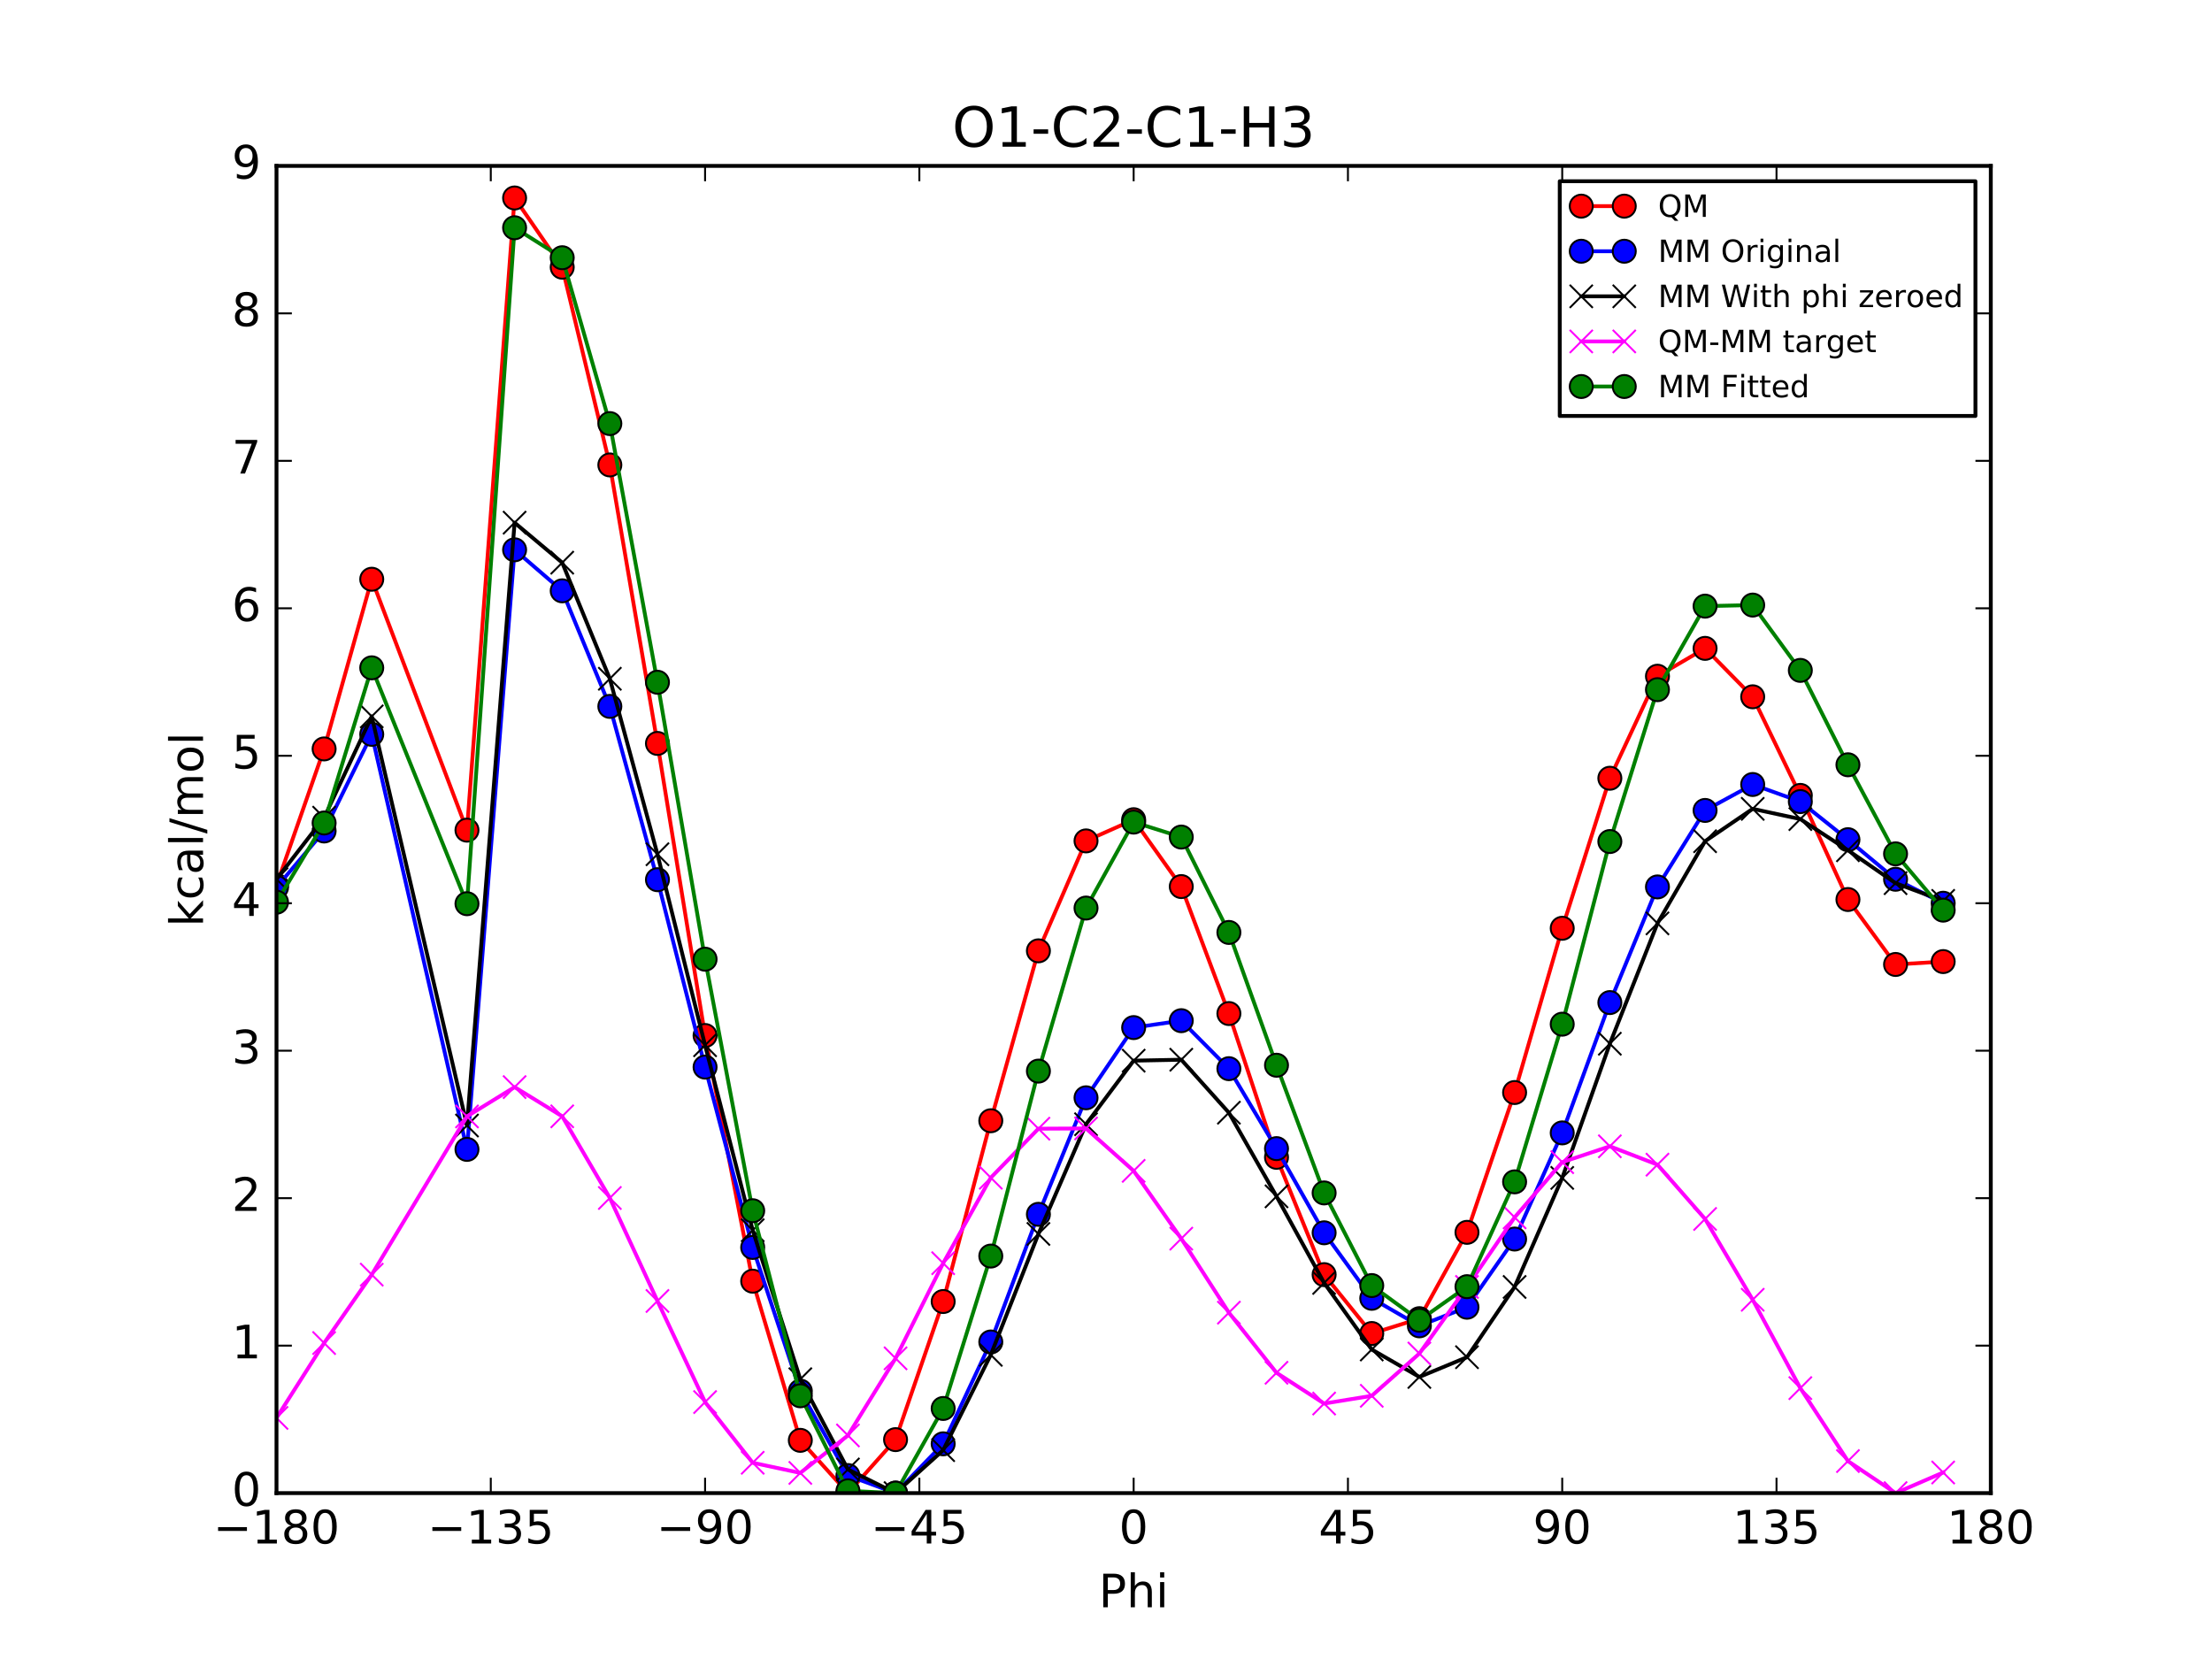 <?xml version="1.0" encoding="utf-8" standalone="no"?>
<!DOCTYPE svg PUBLIC "-//W3C//DTD SVG 1.1//EN"
  "http://www.w3.org/Graphics/SVG/1.1/DTD/svg11.dtd">
<!-- Created with matplotlib (http://matplotlib.org/) -->
<svg height="432pt" version="1.1" viewBox="0 0 576 432" width="576pt" xmlns="http://www.w3.org/2000/svg" xmlns:xlink="http://www.w3.org/1999/xlink">
 <defs>
  <style type="text/css">
*{stroke-linecap:butt;stroke-linejoin:round;stroke-miterlimit:100000;}
  </style>
 </defs>
 <g id="figure_1">
  <g id="patch_1">
   <path d="M 0 432 
L 576 432 
L 576 0 
L 0 0 
z
" style="fill:#ffffff;"/>
  </g>
  <g id="axes_1">
   <g id="patch_2">
    <path d="M 72 388.8 
L 518.4 388.8 
L 518.4 43.2 
L 72 43.2 
z
" style="fill:#ffffff;"/>
   </g>
   <g id="line2d_1">
    <path clip-path="url(#paf2b96ae97)" d="M 72.001 230.531 
L 84.4 195.015 
L 96.8 150.831 
L 121.6 216.171 
L 134 51.552 
L 146.4 69.579 
L 158.8 121.068 
L 171.2 193.587 
L 183.6 269.646 
L 196 333.617 
L 208.4 375.063 
L 220.8 388.8 
L 233.2 374.877 
L 245.6 338.916 
L 258 291.841 
L 270.4 247.596 
L 282.8 218.97 
L 295.2 213.449 
L 307.6 230.861 
L 320 263.924 
L 332.4 301.366 
L 344.8 331.911 
L 357.2 347.242 
L 369.6 343.378 
L 382 320.899 
L 394.4 284.492 
L 406.8 241.72 
L 419.2 202.652 
L 431.6 176.087 
L 444 168.835 
L 456.4 181.445 
L 468.8 207.121 
L 481.2 234.233 
L 493.6 251.143 
L 506 250.394 
" style="fill:none;stroke:#ff0000;stroke-linecap:square;"/>
    <defs>
     <path d="M 0 3 
C 0.796 3 1.559 2.684 2.121 2.121 
C 2.684 1.559 3 0.796 3 0 
C 3 -0.796 2.684 -1.559 2.121 -2.121 
C 1.559 -2.684 0.796 -3 0 -3 
C -0.796 -3 -1.559 -2.684 -2.121 -2.121 
C -2.684 -1.559 -3 -0.796 -3 0 
C -3 0.796 -2.684 1.559 -2.121 2.121 
C -1.559 2.684 -0.796 3 0 3 
z
" id="mae6cde6c52" style="stroke:#000000;stroke-width:0.5;"/>
    </defs>
    <g clip-path="url(#paf2b96ae97)">
     <use style="fill:#ff0000;stroke:#000000;stroke-width:0.5;" x="72.001" xlink:href="#mae6cde6c52" y="230.531"/>
     <use style="fill:#ff0000;stroke:#000000;stroke-width:0.5;" x="84.4" xlink:href="#mae6cde6c52" y="195.015"/>
     <use style="fill:#ff0000;stroke:#000000;stroke-width:0.5;" x="96.8" xlink:href="#mae6cde6c52" y="150.831"/>
     <use style="fill:#ff0000;stroke:#000000;stroke-width:0.5;" x="121.6" xlink:href="#mae6cde6c52" y="216.171"/>
     <use style="fill:#ff0000;stroke:#000000;stroke-width:0.5;" x="134" xlink:href="#mae6cde6c52" y="51.552"/>
     <use style="fill:#ff0000;stroke:#000000;stroke-width:0.5;" x="146.4" xlink:href="#mae6cde6c52" y="69.579"/>
     <use style="fill:#ff0000;stroke:#000000;stroke-width:0.5;" x="158.8" xlink:href="#mae6cde6c52" y="121.068"/>
     <use style="fill:#ff0000;stroke:#000000;stroke-width:0.5;" x="171.2" xlink:href="#mae6cde6c52" y="193.587"/>
     <use style="fill:#ff0000;stroke:#000000;stroke-width:0.5;" x="183.6" xlink:href="#mae6cde6c52" y="269.646"/>
     <use style="fill:#ff0000;stroke:#000000;stroke-width:0.5;" x="196" xlink:href="#mae6cde6c52" y="333.617"/>
     <use style="fill:#ff0000;stroke:#000000;stroke-width:0.5;" x="208.4" xlink:href="#mae6cde6c52" y="375.063"/>
     <use style="fill:#ff0000;stroke:#000000;stroke-width:0.5;" x="220.8" xlink:href="#mae6cde6c52" y="388.8"/>
     <use style="fill:#ff0000;stroke:#000000;stroke-width:0.5;" x="233.2" xlink:href="#mae6cde6c52" y="374.877"/>
     <use style="fill:#ff0000;stroke:#000000;stroke-width:0.5;" x="245.6" xlink:href="#mae6cde6c52" y="338.916"/>
     <use style="fill:#ff0000;stroke:#000000;stroke-width:0.5;" x="258" xlink:href="#mae6cde6c52" y="291.841"/>
     <use style="fill:#ff0000;stroke:#000000;stroke-width:0.5;" x="270.4" xlink:href="#mae6cde6c52" y="247.596"/>
     <use style="fill:#ff0000;stroke:#000000;stroke-width:0.5;" x="282.8" xlink:href="#mae6cde6c52" y="218.97"/>
     <use style="fill:#ff0000;stroke:#000000;stroke-width:0.5;" x="295.2" xlink:href="#mae6cde6c52" y="213.449"/>
     <use style="fill:#ff0000;stroke:#000000;stroke-width:0.5;" x="307.6" xlink:href="#mae6cde6c52" y="230.861"/>
     <use style="fill:#ff0000;stroke:#000000;stroke-width:0.5;" x="320" xlink:href="#mae6cde6c52" y="263.924"/>
     <use style="fill:#ff0000;stroke:#000000;stroke-width:0.5;" x="332.4" xlink:href="#mae6cde6c52" y="301.366"/>
     <use style="fill:#ff0000;stroke:#000000;stroke-width:0.5;" x="344.8" xlink:href="#mae6cde6c52" y="331.911"/>
     <use style="fill:#ff0000;stroke:#000000;stroke-width:0.5;" x="357.2" xlink:href="#mae6cde6c52" y="347.242"/>
     <use style="fill:#ff0000;stroke:#000000;stroke-width:0.5;" x="369.6" xlink:href="#mae6cde6c52" y="343.378"/>
     <use style="fill:#ff0000;stroke:#000000;stroke-width:0.5;" x="382" xlink:href="#mae6cde6c52" y="320.899"/>
     <use style="fill:#ff0000;stroke:#000000;stroke-width:0.5;" x="394.4" xlink:href="#mae6cde6c52" y="284.492"/>
     <use style="fill:#ff0000;stroke:#000000;stroke-width:0.5;" x="406.8" xlink:href="#mae6cde6c52" y="241.72"/>
     <use style="fill:#ff0000;stroke:#000000;stroke-width:0.5;" x="419.2" xlink:href="#mae6cde6c52" y="202.652"/>
     <use style="fill:#ff0000;stroke:#000000;stroke-width:0.5;" x="431.6" xlink:href="#mae6cde6c52" y="176.087"/>
     <use style="fill:#ff0000;stroke:#000000;stroke-width:0.5;" x="444" xlink:href="#mae6cde6c52" y="168.835"/>
     <use style="fill:#ff0000;stroke:#000000;stroke-width:0.5;" x="456.4" xlink:href="#mae6cde6c52" y="181.445"/>
     <use style="fill:#ff0000;stroke:#000000;stroke-width:0.5;" x="468.8" xlink:href="#mae6cde6c52" y="207.121"/>
     <use style="fill:#ff0000;stroke:#000000;stroke-width:0.5;" x="481.2" xlink:href="#mae6cde6c52" y="234.233"/>
     <use style="fill:#ff0000;stroke:#000000;stroke-width:0.5;" x="493.6" xlink:href="#mae6cde6c52" y="251.143"/>
     <use style="fill:#ff0000;stroke:#000000;stroke-width:0.5;" x="506" xlink:href="#mae6cde6c52" y="250.394"/>
    </g>
   </g>
   <g id="line2d_2">
    <path clip-path="url(#paf2b96ae97)" d="M 72.001 231.052 
L 84.4 216.391 
L 96.8 191.217 
L 121.6 299.301 
L 134 143.166 
L 146.4 153.852 
L 158.8 183.943 
L 171.2 229.071 
L 183.6 277.871 
L 196 324.832 
L 208.4 362.241 
L 220.8 384.228 
L 233.2 388.8 
L 245.6 375.968 
L 258 349.448 
L 270.4 316.205 
L 282.8 285.864 
L 295.2 267.583 
L 307.6 265.783 
L 320 278.28 
L 332.4 299.099 
L 344.8 321.017 
L 357.2 338.074 
L 369.6 345.244 
L 382 340.399 
L 394.4 322.644 
L 406.8 295.003 
L 419.2 261.067 
L 431.6 230.955 
L 444 211.035 
L 456.4 204.282 
L 468.8 208.734 
L 481.2 218.651 
L 493.6 228.954 
L 506 235.198 
" style="fill:none;stroke:#0000ff;stroke-linecap:square;"/>
    <defs>
     <path d="M 0 3 
C 0.796 3 1.559 2.684 2.121 2.121 
C 2.684 1.559 3 0.796 3 0 
C 3 -0.796 2.684 -1.559 2.121 -2.121 
C 1.559 -2.684 0.796 -3 0 -3 
C -0.796 -3 -1.559 -2.684 -2.121 -2.121 
C -2.684 -1.559 -3 -0.796 -3 0 
C -3 0.796 -2.684 1.559 -2.121 2.121 
C -1.559 2.684 -0.796 3 0 3 
z
" id="me7e46da836" style="stroke:#000000;stroke-width:0.5;"/>
    </defs>
    <g clip-path="url(#paf2b96ae97)">
     <use style="fill:#0000ff;stroke:#000000;stroke-width:0.5;" x="72.001" xlink:href="#me7e46da836" y="231.052"/>
     <use style="fill:#0000ff;stroke:#000000;stroke-width:0.5;" x="84.4" xlink:href="#me7e46da836" y="216.391"/>
     <use style="fill:#0000ff;stroke:#000000;stroke-width:0.5;" x="96.8" xlink:href="#me7e46da836" y="191.217"/>
     <use style="fill:#0000ff;stroke:#000000;stroke-width:0.5;" x="121.6" xlink:href="#me7e46da836" y="299.301"/>
     <use style="fill:#0000ff;stroke:#000000;stroke-width:0.5;" x="134" xlink:href="#me7e46da836" y="143.166"/>
     <use style="fill:#0000ff;stroke:#000000;stroke-width:0.5;" x="146.4" xlink:href="#me7e46da836" y="153.852"/>
     <use style="fill:#0000ff;stroke:#000000;stroke-width:0.5;" x="158.8" xlink:href="#me7e46da836" y="183.943"/>
     <use style="fill:#0000ff;stroke:#000000;stroke-width:0.5;" x="171.2" xlink:href="#me7e46da836" y="229.071"/>
     <use style="fill:#0000ff;stroke:#000000;stroke-width:0.5;" x="183.6" xlink:href="#me7e46da836" y="277.871"/>
     <use style="fill:#0000ff;stroke:#000000;stroke-width:0.5;" x="196" xlink:href="#me7e46da836" y="324.832"/>
     <use style="fill:#0000ff;stroke:#000000;stroke-width:0.5;" x="208.4" xlink:href="#me7e46da836" y="362.241"/>
     <use style="fill:#0000ff;stroke:#000000;stroke-width:0.5;" x="220.8" xlink:href="#me7e46da836" y="384.228"/>
     <use style="fill:#0000ff;stroke:#000000;stroke-width:0.5;" x="233.2" xlink:href="#me7e46da836" y="388.8"/>
     <use style="fill:#0000ff;stroke:#000000;stroke-width:0.5;" x="245.6" xlink:href="#me7e46da836" y="375.968"/>
     <use style="fill:#0000ff;stroke:#000000;stroke-width:0.5;" x="258" xlink:href="#me7e46da836" y="349.448"/>
     <use style="fill:#0000ff;stroke:#000000;stroke-width:0.5;" x="270.4" xlink:href="#me7e46da836" y="316.205"/>
     <use style="fill:#0000ff;stroke:#000000;stroke-width:0.5;" x="282.8" xlink:href="#me7e46da836" y="285.864"/>
     <use style="fill:#0000ff;stroke:#000000;stroke-width:0.5;" x="295.2" xlink:href="#me7e46da836" y="267.583"/>
     <use style="fill:#0000ff;stroke:#000000;stroke-width:0.5;" x="307.6" xlink:href="#me7e46da836" y="265.783"/>
     <use style="fill:#0000ff;stroke:#000000;stroke-width:0.5;" x="320" xlink:href="#me7e46da836" y="278.28"/>
     <use style="fill:#0000ff;stroke:#000000;stroke-width:0.5;" x="332.4" xlink:href="#me7e46da836" y="299.099"/>
     <use style="fill:#0000ff;stroke:#000000;stroke-width:0.5;" x="344.8" xlink:href="#me7e46da836" y="321.017"/>
     <use style="fill:#0000ff;stroke:#000000;stroke-width:0.5;" x="357.2" xlink:href="#me7e46da836" y="338.074"/>
     <use style="fill:#0000ff;stroke:#000000;stroke-width:0.5;" x="369.6" xlink:href="#me7e46da836" y="345.244"/>
     <use style="fill:#0000ff;stroke:#000000;stroke-width:0.5;" x="382" xlink:href="#me7e46da836" y="340.399"/>
     <use style="fill:#0000ff;stroke:#000000;stroke-width:0.5;" x="394.4" xlink:href="#me7e46da836" y="322.644"/>
     <use style="fill:#0000ff;stroke:#000000;stroke-width:0.5;" x="406.8" xlink:href="#me7e46da836" y="295.003"/>
     <use style="fill:#0000ff;stroke:#000000;stroke-width:0.5;" x="419.2" xlink:href="#me7e46da836" y="261.067"/>
     <use style="fill:#0000ff;stroke:#000000;stroke-width:0.5;" x="431.6" xlink:href="#me7e46da836" y="230.955"/>
     <use style="fill:#0000ff;stroke:#000000;stroke-width:0.5;" x="444" xlink:href="#me7e46da836" y="211.035"/>
     <use style="fill:#0000ff;stroke:#000000;stroke-width:0.5;" x="456.4" xlink:href="#me7e46da836" y="204.282"/>
     <use style="fill:#0000ff;stroke:#000000;stroke-width:0.5;" x="468.8" xlink:href="#me7e46da836" y="208.734"/>
     <use style="fill:#0000ff;stroke:#000000;stroke-width:0.5;" x="481.2" xlink:href="#me7e46da836" y="218.651"/>
     <use style="fill:#0000ff;stroke:#000000;stroke-width:0.5;" x="493.6" xlink:href="#me7e46da836" y="228.954"/>
     <use style="fill:#0000ff;stroke:#000000;stroke-width:0.5;" x="506" xlink:href="#me7e46da836" y="235.198"/>
    </g>
   </g>
   <g id="line2d_3">
    <path clip-path="url(#paf2b96ae97)" d="M 72.001 228.937 
L 84.4 212.921 
L 96.8 186.546 
L 121.6 293.084 
L 134 136.103 
L 146.4 146.517 
L 158.8 176.745 
L 171.2 222.445 
L 183.6 272.18 
L 196 320.349 
L 208.4 359.149 
L 220.8 382.644 
L 233.2 388.8 
L 245.6 377.612 
L 258 352.796 
L 270.4 321.315 
L 282.8 292.754 
L 295.2 276.192 
L 307.6 275.949 
L 320 289.742 
L 332.4 311.529 
L 344.8 334.064 
L 357.2 351.405 
L 369.6 358.554 
L 382 353.413 
L 394.4 335.122 
L 406.8 306.724 
L 419.2 271.785 
L 431.6 240.443 
L 444 219.05 
L 456.4 210.622 
L 468.8 213.286 
L 481.2 221.404 
L 493.6 229.974 
L 506 234.588 
" style="fill:none;stroke:#000000;stroke-linecap:square;"/>
    <defs>
     <path d="M -3 3 
L 3 -3 
M -3 -3 
L 3 3 
" id="mb38836c35b" style="stroke:#000000;stroke-width:0.5;"/>
    </defs>
    <g clip-path="url(#paf2b96ae97)">
     <use style="stroke:#000000;stroke-width:0.5;" x="72.001" xlink:href="#mb38836c35b" y="228.937"/>
     <use style="stroke:#000000;stroke-width:0.5;" x="84.4" xlink:href="#mb38836c35b" y="212.921"/>
     <use style="stroke:#000000;stroke-width:0.5;" x="96.8" xlink:href="#mb38836c35b" y="186.546"/>
     <use style="stroke:#000000;stroke-width:0.5;" x="121.6" xlink:href="#mb38836c35b" y="293.084"/>
     <use style="stroke:#000000;stroke-width:0.5;" x="134" xlink:href="#mb38836c35b" y="136.103"/>
     <use style="stroke:#000000;stroke-width:0.5;" x="146.4" xlink:href="#mb38836c35b" y="146.517"/>
     <use style="stroke:#000000;stroke-width:0.5;" x="158.8" xlink:href="#mb38836c35b" y="176.745"/>
     <use style="stroke:#000000;stroke-width:0.5;" x="171.2" xlink:href="#mb38836c35b" y="222.445"/>
     <use style="stroke:#000000;stroke-width:0.5;" x="183.6" xlink:href="#mb38836c35b" y="272.18"/>
     <use style="stroke:#000000;stroke-width:0.5;" x="196" xlink:href="#mb38836c35b" y="320.349"/>
     <use style="stroke:#000000;stroke-width:0.5;" x="208.4" xlink:href="#mb38836c35b" y="359.149"/>
     <use style="stroke:#000000;stroke-width:0.5;" x="220.8" xlink:href="#mb38836c35b" y="382.644"/>
     <use style="stroke:#000000;stroke-width:0.5;" x="233.2" xlink:href="#mb38836c35b" y="388.8"/>
     <use style="stroke:#000000;stroke-width:0.5;" x="245.6" xlink:href="#mb38836c35b" y="377.612"/>
     <use style="stroke:#000000;stroke-width:0.5;" x="258" xlink:href="#mb38836c35b" y="352.796"/>
     <use style="stroke:#000000;stroke-width:0.5;" x="270.4" xlink:href="#mb38836c35b" y="321.315"/>
     <use style="stroke:#000000;stroke-width:0.5;" x="282.8" xlink:href="#mb38836c35b" y="292.754"/>
     <use style="stroke:#000000;stroke-width:0.5;" x="295.2" xlink:href="#mb38836c35b" y="276.192"/>
     <use style="stroke:#000000;stroke-width:0.5;" x="307.6" xlink:href="#mb38836c35b" y="275.949"/>
     <use style="stroke:#000000;stroke-width:0.5;" x="320" xlink:href="#mb38836c35b" y="289.742"/>
     <use style="stroke:#000000;stroke-width:0.5;" x="332.4" xlink:href="#mb38836c35b" y="311.529"/>
     <use style="stroke:#000000;stroke-width:0.5;" x="344.8" xlink:href="#mb38836c35b" y="334.064"/>
     <use style="stroke:#000000;stroke-width:0.5;" x="357.2" xlink:href="#mb38836c35b" y="351.405"/>
     <use style="stroke:#000000;stroke-width:0.5;" x="369.6" xlink:href="#mb38836c35b" y="358.554"/>
     <use style="stroke:#000000;stroke-width:0.5;" x="382" xlink:href="#mb38836c35b" y="353.413"/>
     <use style="stroke:#000000;stroke-width:0.5;" x="394.4" xlink:href="#mb38836c35b" y="335.122"/>
     <use style="stroke:#000000;stroke-width:0.5;" x="406.8" xlink:href="#mb38836c35b" y="306.724"/>
     <use style="stroke:#000000;stroke-width:0.5;" x="419.2" xlink:href="#mb38836c35b" y="271.785"/>
     <use style="stroke:#000000;stroke-width:0.5;" x="431.6" xlink:href="#mb38836c35b" y="240.443"/>
     <use style="stroke:#000000;stroke-width:0.5;" x="444" xlink:href="#mb38836c35b" y="219.05"/>
     <use style="stroke:#000000;stroke-width:0.5;" x="456.4" xlink:href="#mb38836c35b" y="210.622"/>
     <use style="stroke:#000000;stroke-width:0.5;" x="468.8" xlink:href="#mb38836c35b" y="213.286"/>
     <use style="stroke:#000000;stroke-width:0.5;" x="481.2" xlink:href="#mb38836c35b" y="221.404"/>
     <use style="stroke:#000000;stroke-width:0.5;" x="493.6" xlink:href="#mb38836c35b" y="229.974"/>
     <use style="stroke:#000000;stroke-width:0.5;" x="506" xlink:href="#mb38836c35b" y="234.588"/>
    </g>
   </g>
   <g id="line2d_4">
    <path clip-path="url(#paf2b96ae97)" d="M 72.001 369.224 
L 84.4 349.724 
L 96.8 331.915 
L 121.6 290.716 
L 134 283.079 
L 146.4 290.692 
L 158.8 311.953 
L 171.2 338.772 
L 183.6 365.096 
L 196 380.899 
L 208.4 383.544 
L 220.8 373.786 
L 233.2 353.707 
L 245.6 328.934 
L 258 306.675 
L 270.4 293.911 
L 282.8 293.846 
L 295.2 304.887 
L 307.6 322.542 
L 320 341.812 
L 332.4 357.467 
L 344.8 365.477 
L 357.2 363.467 
L 369.6 352.454 
L 382 335.116 
L 394.4 317 
L 406.8 302.626 
L 419.2 298.497 
L 431.6 303.274 
L 444 317.416 
L 456.4 338.453 
L 468.8 361.465 
L 481.2 380.459 
L 493.6 388.8 
L 506 383.436 
" style="fill:none;stroke:#ff00ff;stroke-linecap:square;"/>
    <defs>
     <path d="M -3 3 
L 3 -3 
M -3 -3 
L 3 3 
" id="m50bcd96b8b" style="stroke:#ff00ff;stroke-width:0.5;"/>
    </defs>
    <g clip-path="url(#paf2b96ae97)">
     <use style="fill:#ff00ff;stroke:#ff00ff;stroke-width:0.5;" x="72.001" xlink:href="#m50bcd96b8b" y="369.224"/>
     <use style="fill:#ff00ff;stroke:#ff00ff;stroke-width:0.5;" x="84.4" xlink:href="#m50bcd96b8b" y="349.724"/>
     <use style="fill:#ff00ff;stroke:#ff00ff;stroke-width:0.5;" x="96.8" xlink:href="#m50bcd96b8b" y="331.915"/>
     <use style="fill:#ff00ff;stroke:#ff00ff;stroke-width:0.5;" x="121.6" xlink:href="#m50bcd96b8b" y="290.716"/>
     <use style="fill:#ff00ff;stroke:#ff00ff;stroke-width:0.5;" x="134" xlink:href="#m50bcd96b8b" y="283.079"/>
     <use style="fill:#ff00ff;stroke:#ff00ff;stroke-width:0.5;" x="146.4" xlink:href="#m50bcd96b8b" y="290.692"/>
     <use style="fill:#ff00ff;stroke:#ff00ff;stroke-width:0.5;" x="158.8" xlink:href="#m50bcd96b8b" y="311.953"/>
     <use style="fill:#ff00ff;stroke:#ff00ff;stroke-width:0.5;" x="171.2" xlink:href="#m50bcd96b8b" y="338.772"/>
     <use style="fill:#ff00ff;stroke:#ff00ff;stroke-width:0.5;" x="183.6" xlink:href="#m50bcd96b8b" y="365.096"/>
     <use style="fill:#ff00ff;stroke:#ff00ff;stroke-width:0.5;" x="196" xlink:href="#m50bcd96b8b" y="380.899"/>
     <use style="fill:#ff00ff;stroke:#ff00ff;stroke-width:0.5;" x="208.4" xlink:href="#m50bcd96b8b" y="383.544"/>
     <use style="fill:#ff00ff;stroke:#ff00ff;stroke-width:0.5;" x="220.8" xlink:href="#m50bcd96b8b" y="373.786"/>
     <use style="fill:#ff00ff;stroke:#ff00ff;stroke-width:0.5;" x="233.2" xlink:href="#m50bcd96b8b" y="353.707"/>
     <use style="fill:#ff00ff;stroke:#ff00ff;stroke-width:0.5;" x="245.6" xlink:href="#m50bcd96b8b" y="328.934"/>
     <use style="fill:#ff00ff;stroke:#ff00ff;stroke-width:0.5;" x="258" xlink:href="#m50bcd96b8b" y="306.675"/>
     <use style="fill:#ff00ff;stroke:#ff00ff;stroke-width:0.5;" x="270.4" xlink:href="#m50bcd96b8b" y="293.911"/>
     <use style="fill:#ff00ff;stroke:#ff00ff;stroke-width:0.5;" x="282.8" xlink:href="#m50bcd96b8b" y="293.846"/>
     <use style="fill:#ff00ff;stroke:#ff00ff;stroke-width:0.5;" x="295.2" xlink:href="#m50bcd96b8b" y="304.887"/>
     <use style="fill:#ff00ff;stroke:#ff00ff;stroke-width:0.5;" x="307.6" xlink:href="#m50bcd96b8b" y="322.542"/>
     <use style="fill:#ff00ff;stroke:#ff00ff;stroke-width:0.5;" x="320" xlink:href="#m50bcd96b8b" y="341.812"/>
     <use style="fill:#ff00ff;stroke:#ff00ff;stroke-width:0.5;" x="332.4" xlink:href="#m50bcd96b8b" y="357.467"/>
     <use style="fill:#ff00ff;stroke:#ff00ff;stroke-width:0.5;" x="344.8" xlink:href="#m50bcd96b8b" y="365.477"/>
     <use style="fill:#ff00ff;stroke:#ff00ff;stroke-width:0.5;" x="357.2" xlink:href="#m50bcd96b8b" y="363.467"/>
     <use style="fill:#ff00ff;stroke:#ff00ff;stroke-width:0.5;" x="369.6" xlink:href="#m50bcd96b8b" y="352.454"/>
     <use style="fill:#ff00ff;stroke:#ff00ff;stroke-width:0.5;" x="382" xlink:href="#m50bcd96b8b" y="335.116"/>
     <use style="fill:#ff00ff;stroke:#ff00ff;stroke-width:0.5;" x="394.4" xlink:href="#m50bcd96b8b" y="317"/>
     <use style="fill:#ff00ff;stroke:#ff00ff;stroke-width:0.5;" x="406.8" xlink:href="#m50bcd96b8b" y="302.626"/>
     <use style="fill:#ff00ff;stroke:#ff00ff;stroke-width:0.5;" x="419.2" xlink:href="#m50bcd96b8b" y="298.497"/>
     <use style="fill:#ff00ff;stroke:#ff00ff;stroke-width:0.5;" x="431.6" xlink:href="#m50bcd96b8b" y="303.274"/>
     <use style="fill:#ff00ff;stroke:#ff00ff;stroke-width:0.5;" x="444" xlink:href="#m50bcd96b8b" y="317.416"/>
     <use style="fill:#ff00ff;stroke:#ff00ff;stroke-width:0.5;" x="456.4" xlink:href="#m50bcd96b8b" y="338.453"/>
     <use style="fill:#ff00ff;stroke:#ff00ff;stroke-width:0.5;" x="468.8" xlink:href="#m50bcd96b8b" y="361.465"/>
     <use style="fill:#ff00ff;stroke:#ff00ff;stroke-width:0.5;" x="481.2" xlink:href="#m50bcd96b8b" y="380.459"/>
     <use style="fill:#ff00ff;stroke:#ff00ff;stroke-width:0.5;" x="493.6" xlink:href="#m50bcd96b8b" y="388.8"/>
     <use style="fill:#ff00ff;stroke:#ff00ff;stroke-width:0.5;" x="506" xlink:href="#m50bcd96b8b" y="383.436"/>
    </g>
   </g>
   <g id="line2d_5">
    <path clip-path="url(#paf2b96ae97)" d="M 72.001 234.934 
L 84.4 214.305 
L 96.8 173.901 
L 121.6 235.325 
L 134 59.307 
L 146.4 67.111 
L 158.8 110.302 
L 171.2 177.657 
L 183.6 249.774 
L 196 315.27 
L 208.4 363.462 
L 220.8 388.206 
L 233.2 388.8 
L 245.6 366.762 
L 258 327.079 
L 270.4 278.913 
L 282.8 236.457 
L 295.2 214.074 
L 307.6 217.97 
L 320 242.805 
L 332.4 277.383 
L 344.8 310.637 
L 357.2 334.759 
L 369.6 343.798 
L 382 335.045 
L 394.4 307.753 
L 406.8 266.694 
L 419.2 219.134 
L 431.6 179.59 
L 444 157.835 
L 456.4 157.559 
L 468.8 174.566 
L 481.2 199.147 
L 493.6 222.339 
L 506 237 
" style="fill:none;stroke:#008000;stroke-linecap:square;"/>
    <defs>
     <path d="M 0 3 
C 0.796 3 1.559 2.684 2.121 2.121 
C 2.684 1.559 3 0.796 3 0 
C 3 -0.796 2.684 -1.559 2.121 -2.121 
C 1.559 -2.684 0.796 -3 0 -3 
C -0.796 -3 -1.559 -2.684 -2.121 -2.121 
C -2.684 -1.559 -3 -0.796 -3 0 
C -3 0.796 -2.684 1.559 -2.121 2.121 
C -1.559 2.684 -0.796 3 0 3 
z
" id="m3d8e0e946a" style="stroke:#000000;stroke-width:0.5;"/>
    </defs>
    <g clip-path="url(#paf2b96ae97)">
     <use style="fill:#008000;stroke:#000000;stroke-width:0.5;" x="72.001" xlink:href="#m3d8e0e946a" y="234.934"/>
     <use style="fill:#008000;stroke:#000000;stroke-width:0.5;" x="84.4" xlink:href="#m3d8e0e946a" y="214.305"/>
     <use style="fill:#008000;stroke:#000000;stroke-width:0.5;" x="96.8" xlink:href="#m3d8e0e946a" y="173.901"/>
     <use style="fill:#008000;stroke:#000000;stroke-width:0.5;" x="121.6" xlink:href="#m3d8e0e946a" y="235.325"/>
     <use style="fill:#008000;stroke:#000000;stroke-width:0.5;" x="134" xlink:href="#m3d8e0e946a" y="59.307"/>
     <use style="fill:#008000;stroke:#000000;stroke-width:0.5;" x="146.4" xlink:href="#m3d8e0e946a" y="67.111"/>
     <use style="fill:#008000;stroke:#000000;stroke-width:0.5;" x="158.8" xlink:href="#m3d8e0e946a" y="110.302"/>
     <use style="fill:#008000;stroke:#000000;stroke-width:0.5;" x="171.2" xlink:href="#m3d8e0e946a" y="177.657"/>
     <use style="fill:#008000;stroke:#000000;stroke-width:0.5;" x="183.6" xlink:href="#m3d8e0e946a" y="249.774"/>
     <use style="fill:#008000;stroke:#000000;stroke-width:0.5;" x="196" xlink:href="#m3d8e0e946a" y="315.27"/>
     <use style="fill:#008000;stroke:#000000;stroke-width:0.5;" x="208.4" xlink:href="#m3d8e0e946a" y="363.462"/>
     <use style="fill:#008000;stroke:#000000;stroke-width:0.5;" x="220.8" xlink:href="#m3d8e0e946a" y="388.206"/>
     <use style="fill:#008000;stroke:#000000;stroke-width:0.5;" x="233.2" xlink:href="#m3d8e0e946a" y="388.8"/>
     <use style="fill:#008000;stroke:#000000;stroke-width:0.5;" x="245.6" xlink:href="#m3d8e0e946a" y="366.762"/>
     <use style="fill:#008000;stroke:#000000;stroke-width:0.5;" x="258" xlink:href="#m3d8e0e946a" y="327.079"/>
     <use style="fill:#008000;stroke:#000000;stroke-width:0.5;" x="270.4" xlink:href="#m3d8e0e946a" y="278.913"/>
     <use style="fill:#008000;stroke:#000000;stroke-width:0.5;" x="282.8" xlink:href="#m3d8e0e946a" y="236.457"/>
     <use style="fill:#008000;stroke:#000000;stroke-width:0.5;" x="295.2" xlink:href="#m3d8e0e946a" y="214.074"/>
     <use style="fill:#008000;stroke:#000000;stroke-width:0.5;" x="307.6" xlink:href="#m3d8e0e946a" y="217.97"/>
     <use style="fill:#008000;stroke:#000000;stroke-width:0.5;" x="320" xlink:href="#m3d8e0e946a" y="242.805"/>
     <use style="fill:#008000;stroke:#000000;stroke-width:0.5;" x="332.4" xlink:href="#m3d8e0e946a" y="277.383"/>
     <use style="fill:#008000;stroke:#000000;stroke-width:0.5;" x="344.8" xlink:href="#m3d8e0e946a" y="310.637"/>
     <use style="fill:#008000;stroke:#000000;stroke-width:0.5;" x="357.2" xlink:href="#m3d8e0e946a" y="334.759"/>
     <use style="fill:#008000;stroke:#000000;stroke-width:0.5;" x="369.6" xlink:href="#m3d8e0e946a" y="343.798"/>
     <use style="fill:#008000;stroke:#000000;stroke-width:0.5;" x="382" xlink:href="#m3d8e0e946a" y="335.045"/>
     <use style="fill:#008000;stroke:#000000;stroke-width:0.5;" x="394.4" xlink:href="#m3d8e0e946a" y="307.753"/>
     <use style="fill:#008000;stroke:#000000;stroke-width:0.5;" x="406.8" xlink:href="#m3d8e0e946a" y="266.694"/>
     <use style="fill:#008000;stroke:#000000;stroke-width:0.5;" x="419.2" xlink:href="#m3d8e0e946a" y="219.134"/>
     <use style="fill:#008000;stroke:#000000;stroke-width:0.5;" x="431.6" xlink:href="#m3d8e0e946a" y="179.59"/>
     <use style="fill:#008000;stroke:#000000;stroke-width:0.5;" x="444" xlink:href="#m3d8e0e946a" y="157.835"/>
     <use style="fill:#008000;stroke:#000000;stroke-width:0.5;" x="456.4" xlink:href="#m3d8e0e946a" y="157.559"/>
     <use style="fill:#008000;stroke:#000000;stroke-width:0.5;" x="468.8" xlink:href="#m3d8e0e946a" y="174.566"/>
     <use style="fill:#008000;stroke:#000000;stroke-width:0.5;" x="481.2" xlink:href="#m3d8e0e946a" y="199.147"/>
     <use style="fill:#008000;stroke:#000000;stroke-width:0.5;" x="493.6" xlink:href="#m3d8e0e946a" y="222.339"/>
     <use style="fill:#008000;stroke:#000000;stroke-width:0.5;" x="506" xlink:href="#m3d8e0e946a" y="237"/>
    </g>
   </g>
   <g id="patch_3">
    <path d="M 72 388.8 
L 518.4 388.8 
" style="fill:none;stroke:#000000;stroke-linecap:square;stroke-linejoin:miter;"/>
   </g>
   <g id="patch_4">
    <path d="M 72 388.8 
L 72 43.2 
" style="fill:none;stroke:#000000;stroke-linecap:square;stroke-linejoin:miter;"/>
   </g>
   <g id="patch_5">
    <path d="M 518.4 388.8 
L 518.4 43.2 
" style="fill:none;stroke:#000000;stroke-linecap:square;stroke-linejoin:miter;"/>
   </g>
   <g id="patch_6">
    <path d="M 72 43.2 
L 518.4 43.2 
" style="fill:none;stroke:#000000;stroke-linecap:square;stroke-linejoin:miter;"/>
   </g>
   <g id="matplotlib.axis_1">
    <g id="xtick_1">
     <g id="line2d_6">
      <defs>
       <path d="M 0 0 
L 0 -4 
" id="m422bc9f291" style="stroke:#000000;stroke-width:0.5;"/>
      </defs>
      <g>
       <use style="stroke:#000000;stroke-width:0.5;" x="72.0" xlink:href="#m422bc9f291" y="388.8"/>
      </g>
     </g>
     <g id="line2d_7">
      <defs>
       <path d="M 0 0 
L 0 4 
" id="ma7753e13ec" style="stroke:#000000;stroke-width:0.5;"/>
      </defs>
      <g>
       <use style="stroke:#000000;stroke-width:0.5;" x="72.0" xlink:href="#ma7753e13ec" y="43.2"/>
      </g>
     </g>
     <g id="text_1">
      <!-- −180 -->
      <defs>
       <path d="M 31.781 34.625 
Q 24.75 34.625 20.719 30.859 
Q 16.703 27.094 16.703 20.516 
Q 16.703 13.922 20.719 10.156 
Q 24.75 6.391 31.781 6.391 
Q 38.812 6.391 42.859 10.172 
Q 46.922 13.969 46.922 20.516 
Q 46.922 27.094 42.891 30.859 
Q 38.875 34.625 31.781 34.625 
M 21.922 38.812 
Q 15.578 40.375 12.031 44.719 
Q 8.5 49.078 8.5 55.328 
Q 8.5 64.062 14.719 69.141 
Q 20.953 74.219 31.781 74.219 
Q 42.672 74.219 48.875 69.141 
Q 55.078 64.062 55.078 55.328 
Q 55.078 49.078 51.531 44.719 
Q 48 40.375 41.703 38.812 
Q 48.828 37.156 52.797 32.312 
Q 56.781 27.484 56.781 20.516 
Q 56.781 9.906 50.312 4.234 
Q 43.844 -1.422 31.781 -1.422 
Q 19.734 -1.422 13.25 4.234 
Q 6.781 9.906 6.781 20.516 
Q 6.781 27.484 10.781 32.312 
Q 14.797 37.156 21.922 38.812 
M 18.312 54.391 
Q 18.312 48.734 21.844 45.562 
Q 25.391 42.391 31.781 42.391 
Q 38.141 42.391 41.719 45.562 
Q 45.312 48.734 45.312 54.391 
Q 45.312 60.062 41.719 63.234 
Q 38.141 66.406 31.781 66.406 
Q 25.391 66.406 21.844 63.234 
Q 18.312 60.062 18.312 54.391 
" id="BitstreamVeraSans-Roman-38"/>
       <path d="M 31.781 66.406 
Q 24.172 66.406 20.328 58.906 
Q 16.5 51.422 16.5 36.375 
Q 16.5 21.391 20.328 13.891 
Q 24.172 6.391 31.781 6.391 
Q 39.453 6.391 43.281 13.891 
Q 47.125 21.391 47.125 36.375 
Q 47.125 51.422 43.281 58.906 
Q 39.453 66.406 31.781 66.406 
M 31.781 74.219 
Q 44.047 74.219 50.516 64.516 
Q 56.984 54.828 56.984 36.375 
Q 56.984 17.969 50.516 8.266 
Q 44.047 -1.422 31.781 -1.422 
Q 19.531 -1.422 13.062 8.266 
Q 6.594 17.969 6.594 36.375 
Q 6.594 54.828 13.062 64.516 
Q 19.531 74.219 31.781 74.219 
" id="BitstreamVeraSans-Roman-30"/>
       <path d="M 10.594 35.5 
L 73.188 35.5 
L 73.188 27.203 
L 10.594 27.203 
z
" id="BitstreamVeraSans-Roman-2212"/>
       <path d="M 12.406 8.297 
L 28.516 8.297 
L 28.516 63.922 
L 10.984 60.406 
L 10.984 69.391 
L 28.422 72.906 
L 38.281 72.906 
L 38.281 8.297 
L 54.391 8.297 
L 54.391 0 
L 12.406 0 
z
" id="BitstreamVeraSans-Roman-31"/>
      </defs>
      <g transform="translate(55.52 401.918)scale(0.12 -0.12)">
       <use xlink:href="#BitstreamVeraSans-Roman-2212"/>
       <use x="83.789" xlink:href="#BitstreamVeraSans-Roman-31"/>
       <use x="147.412" xlink:href="#BitstreamVeraSans-Roman-38"/>
       <use x="211.035" xlink:href="#BitstreamVeraSans-Roman-30"/>
      </g>
     </g>
    </g>
    <g id="xtick_2">
     <g id="line2d_8">
      <g>
       <use style="stroke:#000000;stroke-width:0.5;" x="127.8" xlink:href="#m422bc9f291" y="388.8"/>
      </g>
     </g>
     <g id="line2d_9">
      <g>
       <use style="stroke:#000000;stroke-width:0.5;" x="127.8" xlink:href="#ma7753e13ec" y="43.2"/>
      </g>
     </g>
     <g id="text_2">
      <!-- −135 -->
      <defs>
       <path d="M 40.578 39.312 
Q 47.656 37.797 51.625 33 
Q 55.609 28.219 55.609 21.188 
Q 55.609 10.406 48.188 4.484 
Q 40.766 -1.422 27.094 -1.422 
Q 22.516 -1.422 17.656 -0.516 
Q 12.797 0.391 7.625 2.203 
L 7.625 11.719 
Q 11.719 9.328 16.594 8.109 
Q 21.484 6.891 26.812 6.891 
Q 36.078 6.891 40.938 10.547 
Q 45.797 14.203 45.797 21.188 
Q 45.797 27.641 41.281 31.266 
Q 36.766 34.906 28.719 34.906 
L 20.219 34.906 
L 20.219 43.016 
L 29.109 43.016 
Q 36.375 43.016 40.234 45.922 
Q 44.094 48.828 44.094 54.297 
Q 44.094 59.906 40.109 62.906 
Q 36.141 65.922 28.719 65.922 
Q 24.656 65.922 20.016 65.031 
Q 15.375 64.156 9.812 62.312 
L 9.812 71.094 
Q 15.438 72.656 20.344 73.438 
Q 25.25 74.219 29.594 74.219 
Q 40.828 74.219 47.359 69.109 
Q 53.906 64.016 53.906 55.328 
Q 53.906 49.266 50.438 45.094 
Q 46.969 40.922 40.578 39.312 
" id="BitstreamVeraSans-Roman-33"/>
       <path d="M 10.797 72.906 
L 49.516 72.906 
L 49.516 64.594 
L 19.828 64.594 
L 19.828 46.734 
Q 21.969 47.469 24.109 47.828 
Q 26.266 48.188 28.422 48.188 
Q 40.625 48.188 47.75 41.5 
Q 54.891 34.812 54.891 23.391 
Q 54.891 11.625 47.562 5.094 
Q 40.234 -1.422 26.906 -1.422 
Q 22.312 -1.422 17.547 -0.641 
Q 12.797 0.141 7.719 1.703 
L 7.719 11.625 
Q 12.109 9.234 16.797 8.062 
Q 21.484 6.891 26.703 6.891 
Q 35.156 6.891 40.078 11.328 
Q 45.016 15.766 45.016 23.391 
Q 45.016 31 40.078 35.438 
Q 35.156 39.891 26.703 39.891 
Q 22.75 39.891 18.812 39.016 
Q 14.891 38.141 10.797 36.281 
z
" id="BitstreamVeraSans-Roman-35"/>
      </defs>
      <g transform="translate(111.32 401.918)scale(0.12 -0.12)">
       <use xlink:href="#BitstreamVeraSans-Roman-2212"/>
       <use x="83.789" xlink:href="#BitstreamVeraSans-Roman-31"/>
       <use x="147.412" xlink:href="#BitstreamVeraSans-Roman-33"/>
       <use x="211.035" xlink:href="#BitstreamVeraSans-Roman-35"/>
      </g>
     </g>
    </g>
    <g id="xtick_3">
     <g id="line2d_10">
      <g>
       <use style="stroke:#000000;stroke-width:0.5;" x="183.6" xlink:href="#m422bc9f291" y="388.8"/>
      </g>
     </g>
     <g id="line2d_11">
      <g>
       <use style="stroke:#000000;stroke-width:0.5;" x="183.6" xlink:href="#ma7753e13ec" y="43.2"/>
      </g>
     </g>
     <g id="text_3">
      <!-- −90 -->
      <defs>
       <path d="M 10.984 1.516 
L 10.984 10.5 
Q 14.703 8.734 18.5 7.812 
Q 22.312 6.891 25.984 6.891 
Q 35.75 6.891 40.891 13.453 
Q 46.047 20.016 46.781 33.406 
Q 43.953 29.203 39.594 26.953 
Q 35.25 24.703 29.984 24.703 
Q 19.047 24.703 12.672 31.312 
Q 6.297 37.938 6.297 49.422 
Q 6.297 60.641 12.938 67.422 
Q 19.578 74.219 30.609 74.219 
Q 43.266 74.219 49.922 64.516 
Q 56.594 54.828 56.594 36.375 
Q 56.594 19.141 48.406 8.859 
Q 40.234 -1.422 26.422 -1.422 
Q 22.703 -1.422 18.891 -0.688 
Q 15.094 0.047 10.984 1.516 
M 30.609 32.422 
Q 37.25 32.422 41.125 36.953 
Q 45.016 41.5 45.016 49.422 
Q 45.016 57.281 41.125 61.844 
Q 37.25 66.406 30.609 66.406 
Q 23.969 66.406 20.094 61.844 
Q 16.219 57.281 16.219 49.422 
Q 16.219 41.5 20.094 36.953 
Q 23.969 32.422 30.609 32.422 
" id="BitstreamVeraSans-Roman-39"/>
      </defs>
      <g transform="translate(170.937 401.918)scale(0.12 -0.12)">
       <use xlink:href="#BitstreamVeraSans-Roman-2212"/>
       <use x="83.789" xlink:href="#BitstreamVeraSans-Roman-39"/>
       <use x="147.412" xlink:href="#BitstreamVeraSans-Roman-30"/>
      </g>
     </g>
    </g>
    <g id="xtick_4">
     <g id="line2d_12">
      <g>
       <use style="stroke:#000000;stroke-width:0.5;" x="239.4" xlink:href="#m422bc9f291" y="388.8"/>
      </g>
     </g>
     <g id="line2d_13">
      <g>
       <use style="stroke:#000000;stroke-width:0.5;" x="239.4" xlink:href="#ma7753e13ec" y="43.2"/>
      </g>
     </g>
     <g id="text_4">
      <!-- −45 -->
      <defs>
       <path d="M 37.797 64.312 
L 12.891 25.391 
L 37.797 25.391 
z
M 35.203 72.906 
L 47.609 72.906 
L 47.609 25.391 
L 58.016 25.391 
L 58.016 17.188 
L 47.609 17.188 
L 47.609 0 
L 37.797 0 
L 37.797 17.188 
L 4.891 17.188 
L 4.891 26.703 
z
" id="BitstreamVeraSans-Roman-34"/>
      </defs>
      <g transform="translate(226.737 401.918)scale(0.12 -0.12)">
       <use xlink:href="#BitstreamVeraSans-Roman-2212"/>
       <use x="83.789" xlink:href="#BitstreamVeraSans-Roman-34"/>
       <use x="147.412" xlink:href="#BitstreamVeraSans-Roman-35"/>
      </g>
     </g>
    </g>
    <g id="xtick_5">
     <g id="line2d_14">
      <g>
       <use style="stroke:#000000;stroke-width:0.5;" x="295.2" xlink:href="#m422bc9f291" y="388.8"/>
      </g>
     </g>
     <g id="line2d_15">
      <g>
       <use style="stroke:#000000;stroke-width:0.5;" x="295.2" xlink:href="#ma7753e13ec" y="43.2"/>
      </g>
     </g>
     <g id="text_5">
      <!-- 0 -->
      <g transform="translate(291.382 401.918)scale(0.12 -0.12)">
       <use xlink:href="#BitstreamVeraSans-Roman-30"/>
      </g>
     </g>
    </g>
    <g id="xtick_6">
     <g id="line2d_16">
      <g>
       <use style="stroke:#000000;stroke-width:0.5;" x="351.0" xlink:href="#m422bc9f291" y="388.8"/>
      </g>
     </g>
     <g id="line2d_17">
      <g>
       <use style="stroke:#000000;stroke-width:0.5;" x="351.0" xlink:href="#ma7753e13ec" y="43.2"/>
      </g>
     </g>
     <g id="text_6">
      <!-- 45 -->
      <g transform="translate(343.365 401.918)scale(0.12 -0.12)">
       <use xlink:href="#BitstreamVeraSans-Roman-34"/>
       <use x="63.623" xlink:href="#BitstreamVeraSans-Roman-35"/>
      </g>
     </g>
    </g>
    <g id="xtick_7">
     <g id="line2d_18">
      <g>
       <use style="stroke:#000000;stroke-width:0.5;" x="406.8" xlink:href="#m422bc9f291" y="388.8"/>
      </g>
     </g>
     <g id="line2d_19">
      <g>
       <use style="stroke:#000000;stroke-width:0.5;" x="406.8" xlink:href="#ma7753e13ec" y="43.2"/>
      </g>
     </g>
     <g id="text_7">
      <!-- 90 -->
      <g transform="translate(399.165 401.918)scale(0.12 -0.12)">
       <use xlink:href="#BitstreamVeraSans-Roman-39"/>
       <use x="63.623" xlink:href="#BitstreamVeraSans-Roman-30"/>
      </g>
     </g>
    </g>
    <g id="xtick_8">
     <g id="line2d_20">
      <g>
       <use style="stroke:#000000;stroke-width:0.5;" x="462.6" xlink:href="#m422bc9f291" y="388.8"/>
      </g>
     </g>
     <g id="line2d_21">
      <g>
       <use style="stroke:#000000;stroke-width:0.5;" x="462.6" xlink:href="#ma7753e13ec" y="43.2"/>
      </g>
     </g>
     <g id="text_8">
      <!-- 135 -->
      <g transform="translate(451.147 401.918)scale(0.12 -0.12)">
       <use xlink:href="#BitstreamVeraSans-Roman-31"/>
       <use x="63.623" xlink:href="#BitstreamVeraSans-Roman-33"/>
       <use x="127.246" xlink:href="#BitstreamVeraSans-Roman-35"/>
      </g>
     </g>
    </g>
    <g id="xtick_9">
     <g id="line2d_22">
      <g>
       <use style="stroke:#000000;stroke-width:0.5;" x="518.4" xlink:href="#m422bc9f291" y="388.8"/>
      </g>
     </g>
     <g id="line2d_23">
      <g>
       <use style="stroke:#000000;stroke-width:0.5;" x="518.4" xlink:href="#ma7753e13ec" y="43.2"/>
      </g>
     </g>
     <g id="text_9">
      <!-- 180 -->
      <g transform="translate(506.947 401.918)scale(0.12 -0.12)">
       <use xlink:href="#BitstreamVeraSans-Roman-31"/>
       <use x="63.623" xlink:href="#BitstreamVeraSans-Roman-38"/>
       <use x="127.246" xlink:href="#BitstreamVeraSans-Roman-30"/>
      </g>
     </g>
    </g>
    <g id="text_10">
     <!-- Phi -->
     <defs>
      <path d="M 19.672 64.797 
L 19.672 37.406 
L 32.078 37.406 
Q 38.969 37.406 42.719 40.969 
Q 46.484 44.531 46.484 51.125 
Q 46.484 57.672 42.719 61.234 
Q 38.969 64.797 32.078 64.797 
z
M 9.812 72.906 
L 32.078 72.906 
Q 44.344 72.906 50.609 67.359 
Q 56.891 61.812 56.891 51.125 
Q 56.891 40.328 50.609 34.812 
Q 44.344 29.297 32.078 29.297 
L 19.672 29.297 
L 19.672 0 
L 9.812 0 
z
" id="BitstreamVeraSans-Roman-50"/>
      <path d="M 9.422 54.688 
L 18.406 54.688 
L 18.406 0 
L 9.422 0 
z
M 9.422 75.984 
L 18.406 75.984 
L 18.406 64.594 
L 9.422 64.594 
z
" id="BitstreamVeraSans-Roman-69"/>
      <path d="M 54.891 33.016 
L 54.891 0 
L 45.906 0 
L 45.906 32.719 
Q 45.906 40.484 42.875 44.328 
Q 39.844 48.188 33.797 48.188 
Q 26.516 48.188 22.312 43.547 
Q 18.109 38.922 18.109 30.906 
L 18.109 0 
L 9.078 0 
L 9.078 75.984 
L 18.109 75.984 
L 18.109 46.188 
Q 21.344 51.125 25.703 53.562 
Q 30.078 56 35.797 56 
Q 45.219 56 50.047 50.172 
Q 54.891 44.344 54.891 33.016 
" id="BitstreamVeraSans-Roman-68"/>
     </defs>
     <g transform="translate(286.113 418.532)scale(0.12 -0.12)">
      <use xlink:href="#BitstreamVeraSans-Roman-50"/>
      <use x="60.303" xlink:href="#BitstreamVeraSans-Roman-68"/>
      <use x="123.682" xlink:href="#BitstreamVeraSans-Roman-69"/>
     </g>
    </g>
   </g>
   <g id="matplotlib.axis_2">
    <g id="ytick_1">
     <g id="line2d_24">
      <defs>
       <path d="M 0 0 
L 4 0 
" id="m103dcf8eb9" style="stroke:#000000;stroke-width:0.5;"/>
      </defs>
      <g>
       <use style="stroke:#000000;stroke-width:0.5;" x="72.0" xlink:href="#m103dcf8eb9" y="388.8"/>
      </g>
     </g>
     <g id="line2d_25">
      <defs>
       <path d="M 0 0 
L -4 0 
" id="m6ca80c239c" style="stroke:#000000;stroke-width:0.5;"/>
      </defs>
      <g>
       <use style="stroke:#000000;stroke-width:0.5;" x="518.4" xlink:href="#m6ca80c239c" y="388.8"/>
      </g>
     </g>
     <g id="text_11">
      <!-- 0 -->
      <g transform="translate(60.365 392.111)scale(0.12 -0.12)">
       <use xlink:href="#BitstreamVeraSans-Roman-30"/>
      </g>
     </g>
    </g>
    <g id="ytick_2">
     <g id="line2d_26">
      <g>
       <use style="stroke:#000000;stroke-width:0.5;" x="72.0" xlink:href="#m103dcf8eb9" y="350.4"/>
      </g>
     </g>
     <g id="line2d_27">
      <g>
       <use style="stroke:#000000;stroke-width:0.5;" x="518.4" xlink:href="#m6ca80c239c" y="350.4"/>
      </g>
     </g>
     <g id="text_12">
      <!-- 1 -->
      <g transform="translate(60.365 353.711)scale(0.12 -0.12)">
       <use xlink:href="#BitstreamVeraSans-Roman-31"/>
      </g>
     </g>
    </g>
    <g id="ytick_3">
     <g id="line2d_28">
      <g>
       <use style="stroke:#000000;stroke-width:0.5;" x="72.0" xlink:href="#m103dcf8eb9" y="312.0"/>
      </g>
     </g>
     <g id="line2d_29">
      <g>
       <use style="stroke:#000000;stroke-width:0.5;" x="518.4" xlink:href="#m6ca80c239c" y="312.0"/>
      </g>
     </g>
     <g id="text_13">
      <!-- 2 -->
      <defs>
       <path d="M 19.188 8.297 
L 53.609 8.297 
L 53.609 0 
L 7.328 0 
L 7.328 8.297 
Q 12.938 14.109 22.625 23.891 
Q 32.328 33.688 34.812 36.531 
Q 39.547 41.844 41.422 45.531 
Q 43.312 49.219 43.312 52.781 
Q 43.312 58.594 39.234 62.25 
Q 35.156 65.922 28.609 65.922 
Q 23.969 65.922 18.812 64.312 
Q 13.672 62.703 7.812 59.422 
L 7.812 69.391 
Q 13.766 71.781 18.938 73 
Q 24.125 74.219 28.422 74.219 
Q 39.75 74.219 46.484 68.547 
Q 53.219 62.891 53.219 53.422 
Q 53.219 48.922 51.531 44.891 
Q 49.859 40.875 45.406 35.406 
Q 44.188 33.984 37.641 27.219 
Q 31.109 20.453 19.188 8.297 
" id="BitstreamVeraSans-Roman-32"/>
      </defs>
      <g transform="translate(60.365 315.311)scale(0.12 -0.12)">
       <use xlink:href="#BitstreamVeraSans-Roman-32"/>
      </g>
     </g>
    </g>
    <g id="ytick_4">
     <g id="line2d_30">
      <g>
       <use style="stroke:#000000;stroke-width:0.5;" x="72.0" xlink:href="#m103dcf8eb9" y="273.6"/>
      </g>
     </g>
     <g id="line2d_31">
      <g>
       <use style="stroke:#000000;stroke-width:0.5;" x="518.4" xlink:href="#m6ca80c239c" y="273.6"/>
      </g>
     </g>
     <g id="text_14">
      <!-- 3 -->
      <g transform="translate(60.365 276.911)scale(0.12 -0.12)">
       <use xlink:href="#BitstreamVeraSans-Roman-33"/>
      </g>
     </g>
    </g>
    <g id="ytick_5">
     <g id="line2d_32">
      <g>
       <use style="stroke:#000000;stroke-width:0.5;" x="72.0" xlink:href="#m103dcf8eb9" y="235.2"/>
      </g>
     </g>
     <g id="line2d_33">
      <g>
       <use style="stroke:#000000;stroke-width:0.5;" x="518.4" xlink:href="#m6ca80c239c" y="235.2"/>
      </g>
     </g>
     <g id="text_15">
      <!-- 4 -->
      <g transform="translate(60.365 238.511)scale(0.12 -0.12)">
       <use xlink:href="#BitstreamVeraSans-Roman-34"/>
      </g>
     </g>
    </g>
    <g id="ytick_6">
     <g id="line2d_34">
      <g>
       <use style="stroke:#000000;stroke-width:0.5;" x="72.0" xlink:href="#m103dcf8eb9" y="196.8"/>
      </g>
     </g>
     <g id="line2d_35">
      <g>
       <use style="stroke:#000000;stroke-width:0.5;" x="518.4" xlink:href="#m6ca80c239c" y="196.8"/>
      </g>
     </g>
     <g id="text_16">
      <!-- 5 -->
      <g transform="translate(60.365 200.111)scale(0.12 -0.12)">
       <use xlink:href="#BitstreamVeraSans-Roman-35"/>
      </g>
     </g>
    </g>
    <g id="ytick_7">
     <g id="line2d_36">
      <g>
       <use style="stroke:#000000;stroke-width:0.5;" x="72.0" xlink:href="#m103dcf8eb9" y="158.4"/>
      </g>
     </g>
     <g id="line2d_37">
      <g>
       <use style="stroke:#000000;stroke-width:0.5;" x="518.4" xlink:href="#m6ca80c239c" y="158.4"/>
      </g>
     </g>
     <g id="text_17">
      <!-- 6 -->
      <defs>
       <path d="M 33.016 40.375 
Q 26.375 40.375 22.484 35.828 
Q 18.609 31.297 18.609 23.391 
Q 18.609 15.531 22.484 10.953 
Q 26.375 6.391 33.016 6.391 
Q 39.656 6.391 43.531 10.953 
Q 47.406 15.531 47.406 23.391 
Q 47.406 31.297 43.531 35.828 
Q 39.656 40.375 33.016 40.375 
M 52.594 71.297 
L 52.594 62.312 
Q 48.875 64.062 45.094 64.984 
Q 41.312 65.922 37.594 65.922 
Q 27.828 65.922 22.672 59.328 
Q 17.531 52.734 16.797 39.406 
Q 19.672 43.656 24.016 45.922 
Q 28.375 48.188 33.594 48.188 
Q 44.578 48.188 50.953 41.516 
Q 57.328 34.859 57.328 23.391 
Q 57.328 12.156 50.688 5.359 
Q 44.047 -1.422 33.016 -1.422 
Q 20.359 -1.422 13.672 8.266 
Q 6.984 17.969 6.984 36.375 
Q 6.984 53.656 15.188 63.938 
Q 23.391 74.219 37.203 74.219 
Q 40.922 74.219 44.703 73.484 
Q 48.484 72.75 52.594 71.297 
" id="BitstreamVeraSans-Roman-36"/>
      </defs>
      <g transform="translate(60.365 161.711)scale(0.12 -0.12)">
       <use xlink:href="#BitstreamVeraSans-Roman-36"/>
      </g>
     </g>
    </g>
    <g id="ytick_8">
     <g id="line2d_38">
      <g>
       <use style="stroke:#000000;stroke-width:0.5;" x="72.0" xlink:href="#m103dcf8eb9" y="120.0"/>
      </g>
     </g>
     <g id="line2d_39">
      <g>
       <use style="stroke:#000000;stroke-width:0.5;" x="518.4" xlink:href="#m6ca80c239c" y="120.0"/>
      </g>
     </g>
     <g id="text_18">
      <!-- 7 -->
      <defs>
       <path d="M 8.203 72.906 
L 55.078 72.906 
L 55.078 68.703 
L 28.609 0 
L 18.312 0 
L 43.219 64.594 
L 8.203 64.594 
z
" id="BitstreamVeraSans-Roman-37"/>
      </defs>
      <g transform="translate(60.365 123.311)scale(0.12 -0.12)">
       <use xlink:href="#BitstreamVeraSans-Roman-37"/>
      </g>
     </g>
    </g>
    <g id="ytick_9">
     <g id="line2d_40">
      <g>
       <use style="stroke:#000000;stroke-width:0.5;" x="72.0" xlink:href="#m103dcf8eb9" y="81.6"/>
      </g>
     </g>
     <g id="line2d_41">
      <g>
       <use style="stroke:#000000;stroke-width:0.5;" x="518.4" xlink:href="#m6ca80c239c" y="81.6"/>
      </g>
     </g>
     <g id="text_19">
      <!-- 8 -->
      <g transform="translate(60.365 84.911)scale(0.12 -0.12)">
       <use xlink:href="#BitstreamVeraSans-Roman-38"/>
      </g>
     </g>
    </g>
    <g id="ytick_10">
     <g id="line2d_42">
      <g>
       <use style="stroke:#000000;stroke-width:0.5;" x="72.0" xlink:href="#m103dcf8eb9" y="43.2"/>
      </g>
     </g>
     <g id="line2d_43">
      <g>
       <use style="stroke:#000000;stroke-width:0.5;" x="518.4" xlink:href="#m6ca80c239c" y="43.2"/>
      </g>
     </g>
     <g id="text_20">
      <!-- 9 -->
      <g transform="translate(60.365 46.511)scale(0.12 -0.12)">
       <use xlink:href="#BitstreamVeraSans-Roman-39"/>
      </g>
     </g>
    </g>
    <g id="text_21">
     <!-- kcal/mol -->
     <defs>
      <path d="M 48.781 52.594 
L 48.781 44.188 
Q 44.969 46.297 41.141 47.344 
Q 37.312 48.391 33.406 48.391 
Q 24.656 48.391 19.812 42.844 
Q 14.984 37.312 14.984 27.297 
Q 14.984 17.281 19.812 11.734 
Q 24.656 6.203 33.406 6.203 
Q 37.312 6.203 41.141 7.25 
Q 44.969 8.297 48.781 10.406 
L 48.781 2.094 
Q 45.016 0.344 40.984 -0.531 
Q 36.969 -1.422 32.422 -1.422 
Q 20.062 -1.422 12.781 6.344 
Q 5.516 14.109 5.516 27.297 
Q 5.516 40.672 12.859 48.328 
Q 20.219 56 33.016 56 
Q 37.156 56 41.109 55.141 
Q 45.062 54.297 48.781 52.594 
" id="BitstreamVeraSans-Roman-63"/>
      <path d="M 25.391 72.906 
L 33.688 72.906 
L 8.297 -9.281 
L 0 -9.281 
z
" id="BitstreamVeraSans-Roman-2f"/>
      <path d="M 34.281 27.484 
Q 23.391 27.484 19.188 25 
Q 14.984 22.516 14.984 16.5 
Q 14.984 11.719 18.141 8.906 
Q 21.297 6.109 26.703 6.109 
Q 34.188 6.109 38.703 11.406 
Q 43.219 16.703 43.219 25.484 
L 43.219 27.484 
z
M 52.203 31.203 
L 52.203 0 
L 43.219 0 
L 43.219 8.297 
Q 40.141 3.328 35.547 0.953 
Q 30.953 -1.422 24.312 -1.422 
Q 15.922 -1.422 10.953 3.297 
Q 6 8.016 6 15.922 
Q 6 25.141 12.172 29.828 
Q 18.359 34.516 30.609 34.516 
L 43.219 34.516 
L 43.219 35.406 
Q 43.219 41.609 39.141 45 
Q 35.062 48.391 27.688 48.391 
Q 23 48.391 18.547 47.266 
Q 14.109 46.141 10.016 43.891 
L 10.016 52.203 
Q 14.938 54.109 19.578 55.047 
Q 24.219 56 28.609 56 
Q 40.484 56 46.344 49.844 
Q 52.203 43.703 52.203 31.203 
" id="BitstreamVeraSans-Roman-61"/>
      <path d="M 9.422 75.984 
L 18.406 75.984 
L 18.406 0 
L 9.422 0 
z
" id="BitstreamVeraSans-Roman-6c"/>
      <path d="M 9.078 75.984 
L 18.109 75.984 
L 18.109 31.109 
L 44.922 54.688 
L 56.391 54.688 
L 27.391 29.109 
L 57.625 0 
L 45.906 0 
L 18.109 26.703 
L 18.109 0 
L 9.078 0 
z
" id="BitstreamVeraSans-Roman-6b"/>
      <path d="M 30.609 48.391 
Q 23.391 48.391 19.188 42.75 
Q 14.984 37.109 14.984 27.297 
Q 14.984 17.484 19.156 11.844 
Q 23.344 6.203 30.609 6.203 
Q 37.797 6.203 41.984 11.859 
Q 46.188 17.531 46.188 27.297 
Q 46.188 37.016 41.984 42.703 
Q 37.797 48.391 30.609 48.391 
M 30.609 56 
Q 42.328 56 49.016 48.375 
Q 55.719 40.766 55.719 27.297 
Q 55.719 13.875 49.016 6.219 
Q 42.328 -1.422 30.609 -1.422 
Q 18.844 -1.422 12.172 6.219 
Q 5.516 13.875 5.516 27.297 
Q 5.516 40.766 12.172 48.375 
Q 18.844 56 30.609 56 
" id="BitstreamVeraSans-Roman-6f"/>
      <path d="M 52 44.188 
Q 55.375 50.25 60.062 53.125 
Q 64.75 56 71.094 56 
Q 79.641 56 84.281 50.016 
Q 88.922 44.047 88.922 33.016 
L 88.922 0 
L 79.891 0 
L 79.891 32.719 
Q 79.891 40.578 77.094 44.375 
Q 74.312 48.188 68.609 48.188 
Q 61.625 48.188 57.562 43.547 
Q 53.516 38.922 53.516 30.906 
L 53.516 0 
L 44.484 0 
L 44.484 32.719 
Q 44.484 40.625 41.703 44.406 
Q 38.922 48.188 33.109 48.188 
Q 26.219 48.188 22.156 43.531 
Q 18.109 38.875 18.109 30.906 
L 18.109 0 
L 9.078 0 
L 9.078 54.688 
L 18.109 54.688 
L 18.109 46.188 
Q 21.188 51.219 25.484 53.609 
Q 29.781 56 35.688 56 
Q 41.656 56 45.828 52.969 
Q 50 49.953 52 44.188 
" id="BitstreamVeraSans-Roman-6d"/>
     </defs>
     <g transform="translate(52.869 241.321)rotate(-90.0)scale(0.12 -0.12)">
      <use xlink:href="#BitstreamVeraSans-Roman-6b"/>
      <use x="57.91" xlink:href="#BitstreamVeraSans-Roman-63"/>
      <use x="112.891" xlink:href="#BitstreamVeraSans-Roman-61"/>
      <use x="174.17" xlink:href="#BitstreamVeraSans-Roman-6c"/>
      <use x="201.953" xlink:href="#BitstreamVeraSans-Roman-2f"/>
      <use x="235.645" xlink:href="#BitstreamVeraSans-Roman-6d"/>
      <use x="333.057" xlink:href="#BitstreamVeraSans-Roman-6f"/>
      <use x="394.238" xlink:href="#BitstreamVeraSans-Roman-6c"/>
     </g>
    </g>
   </g>
   <g id="text_22">
    <!-- O1-C2-C1-H3 -->
    <defs>
     <path d="M 39.406 66.219 
Q 28.656 66.219 22.328 58.203 
Q 16.016 50.203 16.016 36.375 
Q 16.016 22.609 22.328 14.594 
Q 28.656 6.594 39.406 6.594 
Q 50.141 6.594 56.422 14.594 
Q 62.703 22.609 62.703 36.375 
Q 62.703 50.203 56.422 58.203 
Q 50.141 66.219 39.406 66.219 
M 39.406 74.219 
Q 54.734 74.219 63.906 63.938 
Q 73.094 53.656 73.094 36.375 
Q 73.094 19.141 63.906 8.859 
Q 54.734 -1.422 39.406 -1.422 
Q 24.031 -1.422 14.812 8.828 
Q 5.609 19.094 5.609 36.375 
Q 5.609 53.656 14.812 63.938 
Q 24.031 74.219 39.406 74.219 
" id="BitstreamVeraSans-Roman-4f"/>
     <path d="M 9.812 72.906 
L 19.672 72.906 
L 19.672 43.016 
L 55.516 43.016 
L 55.516 72.906 
L 65.375 72.906 
L 65.375 0 
L 55.516 0 
L 55.516 34.719 
L 19.672 34.719 
L 19.672 0 
L 9.812 0 
z
" id="BitstreamVeraSans-Roman-48"/>
     <path d="M 64.406 67.281 
L 64.406 56.891 
Q 59.422 61.531 53.781 63.812 
Q 48.141 66.109 41.797 66.109 
Q 29.297 66.109 22.656 58.469 
Q 16.016 50.828 16.016 36.375 
Q 16.016 21.969 22.656 14.328 
Q 29.297 6.688 41.797 6.688 
Q 48.141 6.688 53.781 8.984 
Q 59.422 11.281 64.406 15.922 
L 64.406 5.609 
Q 59.234 2.094 53.438 0.328 
Q 47.656 -1.422 41.219 -1.422 
Q 24.656 -1.422 15.125 8.703 
Q 5.609 18.844 5.609 36.375 
Q 5.609 53.953 15.125 64.078 
Q 24.656 74.219 41.219 74.219 
Q 47.75 74.219 53.531 72.484 
Q 59.328 70.75 64.406 67.281 
" id="BitstreamVeraSans-Roman-43"/>
     <path d="M 4.891 31.391 
L 31.203 31.391 
L 31.203 23.391 
L 4.891 23.391 
z
" id="BitstreamVeraSans-Roman-2d"/>
    </defs>
    <g transform="translate(247.946 38.2)scale(0.144 -0.144)">
     <use xlink:href="#BitstreamVeraSans-Roman-4f"/>
     <use x="78.711" xlink:href="#BitstreamVeraSans-Roman-31"/>
     <use x="142.334" xlink:href="#BitstreamVeraSans-Roman-2d"/>
     <use x="178.418" xlink:href="#BitstreamVeraSans-Roman-43"/>
     <use x="248.242" xlink:href="#BitstreamVeraSans-Roman-32"/>
     <use x="311.865" xlink:href="#BitstreamVeraSans-Roman-2d"/>
     <use x="347.949" xlink:href="#BitstreamVeraSans-Roman-43"/>
     <use x="417.773" xlink:href="#BitstreamVeraSans-Roman-31"/>
     <use x="481.396" xlink:href="#BitstreamVeraSans-Roman-2d"/>
     <use x="517.48" xlink:href="#BitstreamVeraSans-Roman-48"/>
     <use x="592.676" xlink:href="#BitstreamVeraSans-Roman-33"/>
    </g>
   </g>
   <g id="legend_1">
    <g id="patch_7">
     <path d="M 406.156 108.312 
L 514.4 108.312 
L 514.4 47.2 
L 406.156 47.2 
z
" style="fill:#ffffff;stroke:#000000;stroke-linejoin:miter;"/>
    </g>
    <g id="line2d_44">
     <path d="M 411.756 53.679 
L 422.956 53.679 
" style="fill:none;stroke:#ff0000;stroke-linecap:square;"/>
    </g>
    <g id="line2d_45">
     <g>
      <use style="fill:#ff0000;stroke:#000000;stroke-width:0.5;" x="411.756" xlink:href="#mae6cde6c52" y="53.679"/>
      <use style="fill:#ff0000;stroke:#000000;stroke-width:0.5;" x="422.956" xlink:href="#mae6cde6c52" y="53.679"/>
     </g>
    </g>
    <g id="text_23">
     <!-- QM -->
     <defs>
      <path d="M 9.812 72.906 
L 24.516 72.906 
L 43.109 23.297 
L 61.812 72.906 
L 76.516 72.906 
L 76.516 0 
L 66.891 0 
L 66.891 64.016 
L 48.094 14.016 
L 38.188 14.016 
L 19.391 64.016 
L 19.391 0 
L 9.812 0 
z
" id="BitstreamVeraSans-Roman-4d"/>
      <path d="M 39.406 66.219 
Q 28.656 66.219 22.328 58.203 
Q 16.016 50.203 16.016 36.375 
Q 16.016 22.609 22.328 14.594 
Q 28.656 6.594 39.406 6.594 
Q 50.141 6.594 56.422 14.594 
Q 62.703 22.609 62.703 36.375 
Q 62.703 50.203 56.422 58.203 
Q 50.141 66.219 39.406 66.219 
M 53.219 1.312 
L 66.219 -12.891 
L 54.297 -12.891 
L 43.5 -1.219 
Q 41.891 -1.312 41.031 -1.359 
Q 40.188 -1.422 39.406 -1.422 
Q 24.031 -1.422 14.812 8.859 
Q 5.609 19.141 5.609 36.375 
Q 5.609 53.656 14.812 63.938 
Q 24.031 74.219 39.406 74.219 
Q 54.734 74.219 63.906 63.938 
Q 73.094 53.656 73.094 36.375 
Q 73.094 23.688 67.984 14.641 
Q 62.891 5.609 53.219 1.312 
" id="BitstreamVeraSans-Roman-51"/>
     </defs>
     <g transform="translate(431.756 56.479)scale(0.08 -0.08)">
      <use xlink:href="#BitstreamVeraSans-Roman-51"/>
      <use x="78.711" xlink:href="#BitstreamVeraSans-Roman-4d"/>
     </g>
    </g>
    <g id="line2d_46">
     <path d="M 411.756 65.421 
L 422.956 65.421 
" style="fill:none;stroke:#0000ff;stroke-linecap:square;"/>
    </g>
    <g id="line2d_47">
     <g>
      <use style="fill:#0000ff;stroke:#000000;stroke-width:0.5;" x="411.756" xlink:href="#me7e46da836" y="65.421"/>
      <use style="fill:#0000ff;stroke:#000000;stroke-width:0.5;" x="422.956" xlink:href="#me7e46da836" y="65.421"/>
     </g>
    </g>
    <g id="text_24">
     <!-- MM Original -->
     <defs>
      <path d="M 45.406 27.984 
Q 45.406 37.75 41.375 43.109 
Q 37.359 48.484 30.078 48.484 
Q 22.859 48.484 18.828 43.109 
Q 14.797 37.75 14.797 27.984 
Q 14.797 18.266 18.828 12.891 
Q 22.859 7.516 30.078 7.516 
Q 37.359 7.516 41.375 12.891 
Q 45.406 18.266 45.406 27.984 
M 54.391 6.781 
Q 54.391 -7.172 48.188 -13.984 
Q 42 -20.797 29.203 -20.797 
Q 24.469 -20.797 20.266 -20.094 
Q 16.062 -19.391 12.109 -17.922 
L 12.109 -9.188 
Q 16.062 -11.328 19.922 -12.344 
Q 23.781 -13.375 27.781 -13.375 
Q 36.625 -13.375 41.016 -8.766 
Q 45.406 -4.156 45.406 5.172 
L 45.406 9.625 
Q 42.625 4.781 38.281 2.391 
Q 33.938 0 27.875 0 
Q 17.828 0 11.672 7.656 
Q 5.516 15.328 5.516 27.984 
Q 5.516 40.672 11.672 48.328 
Q 17.828 56 27.875 56 
Q 33.938 56 38.281 53.609 
Q 42.625 51.219 45.406 46.391 
L 45.406 54.688 
L 54.391 54.688 
z
" id="BitstreamVeraSans-Roman-67"/>
      <path d="M 54.891 33.016 
L 54.891 0 
L 45.906 0 
L 45.906 32.719 
Q 45.906 40.484 42.875 44.328 
Q 39.844 48.188 33.797 48.188 
Q 26.516 48.188 22.312 43.547 
Q 18.109 38.922 18.109 30.906 
L 18.109 0 
L 9.078 0 
L 9.078 54.688 
L 18.109 54.688 
L 18.109 46.188 
Q 21.344 51.125 25.703 53.562 
Q 30.078 56 35.797 56 
Q 45.219 56 50.047 50.172 
Q 54.891 44.344 54.891 33.016 
" id="BitstreamVeraSans-Roman-6e"/>
      <path id="BitstreamVeraSans-Roman-20"/>
      <path d="M 41.109 46.297 
Q 39.594 47.172 37.812 47.578 
Q 36.031 48 33.891 48 
Q 26.266 48 22.188 43.047 
Q 18.109 38.094 18.109 28.812 
L 18.109 0 
L 9.078 0 
L 9.078 54.688 
L 18.109 54.688 
L 18.109 46.188 
Q 20.953 51.172 25.484 53.578 
Q 30.031 56 36.531 56 
Q 37.453 56 38.578 55.875 
Q 39.703 55.766 41.062 55.516 
z
" id="BitstreamVeraSans-Roman-72"/>
     </defs>
     <g transform="translate(431.756 68.221)scale(0.08 -0.08)">
      <use xlink:href="#BitstreamVeraSans-Roman-4d"/>
      <use x="86.279" xlink:href="#BitstreamVeraSans-Roman-4d"/>
      <use x="172.559" xlink:href="#BitstreamVeraSans-Roman-20"/>
      <use x="204.346" xlink:href="#BitstreamVeraSans-Roman-4f"/>
      <use x="283.057" xlink:href="#BitstreamVeraSans-Roman-72"/>
      <use x="324.17" xlink:href="#BitstreamVeraSans-Roman-69"/>
      <use x="351.953" xlink:href="#BitstreamVeraSans-Roman-67"/>
      <use x="415.43" xlink:href="#BitstreamVeraSans-Roman-69"/>
      <use x="443.213" xlink:href="#BitstreamVeraSans-Roman-6e"/>
      <use x="506.592" xlink:href="#BitstreamVeraSans-Roman-61"/>
      <use x="567.871" xlink:href="#BitstreamVeraSans-Roman-6c"/>
     </g>
    </g>
    <g id="line2d_48">
     <path d="M 411.756 77.164 
L 422.956 77.164 
" style="fill:none;stroke:#000000;stroke-linecap:square;"/>
    </g>
    <g id="line2d_49">
     <g>
      <use style="stroke:#000000;stroke-width:0.5;" x="411.756" xlink:href="#mb38836c35b" y="77.164"/>
      <use style="stroke:#000000;stroke-width:0.5;" x="422.956" xlink:href="#mb38836c35b" y="77.164"/>
     </g>
    </g>
    <g id="text_25">
     <!-- MM With phi zeroed -->
     <defs>
      <path d="M 3.328 72.906 
L 13.281 72.906 
L 28.609 11.281 
L 43.891 72.906 
L 54.984 72.906 
L 70.312 11.281 
L 85.594 72.906 
L 95.609 72.906 
L 77.297 0 
L 64.891 0 
L 49.516 63.281 
L 33.984 0 
L 21.578 0 
z
" id="BitstreamVeraSans-Roman-57"/>
      <path d="M 18.109 8.203 
L 18.109 -20.797 
L 9.078 -20.797 
L 9.078 54.688 
L 18.109 54.688 
L 18.109 46.391 
Q 20.953 51.266 25.266 53.625 
Q 29.594 56 35.594 56 
Q 45.562 56 51.781 48.094 
Q 58.016 40.188 58.016 27.297 
Q 58.016 14.406 51.781 6.484 
Q 45.562 -1.422 35.594 -1.422 
Q 29.594 -1.422 25.266 0.953 
Q 20.953 3.328 18.109 8.203 
M 48.688 27.297 
Q 48.688 37.203 44.609 42.844 
Q 40.531 48.484 33.406 48.484 
Q 26.266 48.484 22.188 42.844 
Q 18.109 37.203 18.109 27.297 
Q 18.109 17.391 22.188 11.75 
Q 26.266 6.109 33.406 6.109 
Q 40.531 6.109 44.609 11.75 
Q 48.688 17.391 48.688 27.297 
" id="BitstreamVeraSans-Roman-70"/>
      <path d="M 5.516 54.688 
L 48.188 54.688 
L 48.188 46.484 
L 14.406 7.172 
L 48.188 7.172 
L 48.188 0 
L 4.297 0 
L 4.297 8.203 
L 38.094 47.516 
L 5.516 47.516 
z
" id="BitstreamVeraSans-Roman-7a"/>
      <path d="M 18.312 70.219 
L 18.312 54.688 
L 36.812 54.688 
L 36.812 47.703 
L 18.312 47.703 
L 18.312 18.016 
Q 18.312 11.328 20.141 9.422 
Q 21.969 7.516 27.594 7.516 
L 36.812 7.516 
L 36.812 0 
L 27.594 0 
Q 17.188 0 13.234 3.875 
Q 9.281 7.766 9.281 18.016 
L 9.281 47.703 
L 2.688 47.703 
L 2.688 54.688 
L 9.281 54.688 
L 9.281 70.219 
z
" id="BitstreamVeraSans-Roman-74"/>
      <path d="M 56.203 29.594 
L 56.203 25.203 
L 14.891 25.203 
Q 15.484 15.922 20.484 11.062 
Q 25.484 6.203 34.422 6.203 
Q 39.594 6.203 44.453 7.469 
Q 49.312 8.734 54.109 11.281 
L 54.109 2.781 
Q 49.266 0.734 44.188 -0.344 
Q 39.109 -1.422 33.891 -1.422 
Q 20.797 -1.422 13.156 6.188 
Q 5.516 13.812 5.516 26.812 
Q 5.516 40.234 12.766 48.109 
Q 20.016 56 32.328 56 
Q 43.359 56 49.781 48.891 
Q 56.203 41.797 56.203 29.594 
M 47.219 32.234 
Q 47.125 39.594 43.094 43.984 
Q 39.062 48.391 32.422 48.391 
Q 24.906 48.391 20.391 44.141 
Q 15.875 39.891 15.188 32.172 
z
" id="BitstreamVeraSans-Roman-65"/>
      <path d="M 45.406 46.391 
L 45.406 75.984 
L 54.391 75.984 
L 54.391 0 
L 45.406 0 
L 45.406 8.203 
Q 42.578 3.328 38.25 0.953 
Q 33.938 -1.422 27.875 -1.422 
Q 17.969 -1.422 11.734 6.484 
Q 5.516 14.406 5.516 27.297 
Q 5.516 40.188 11.734 48.094 
Q 17.969 56 27.875 56 
Q 33.938 56 38.25 53.625 
Q 42.578 51.266 45.406 46.391 
M 14.797 27.297 
Q 14.797 17.391 18.875 11.75 
Q 22.953 6.109 30.078 6.109 
Q 37.203 6.109 41.297 11.75 
Q 45.406 17.391 45.406 27.297 
Q 45.406 37.203 41.297 42.844 
Q 37.203 48.484 30.078 48.484 
Q 22.953 48.484 18.875 42.844 
Q 14.797 37.203 14.797 27.297 
" id="BitstreamVeraSans-Roman-64"/>
     </defs>
     <g transform="translate(431.756 79.964)scale(0.08 -0.08)">
      <use xlink:href="#BitstreamVeraSans-Roman-4d"/>
      <use x="86.279" xlink:href="#BitstreamVeraSans-Roman-4d"/>
      <use x="172.559" xlink:href="#BitstreamVeraSans-Roman-20"/>
      <use x="204.346" xlink:href="#BitstreamVeraSans-Roman-57"/>
      <use x="303.191" xlink:href="#BitstreamVeraSans-Roman-69"/>
      <use x="330.975" xlink:href="#BitstreamVeraSans-Roman-74"/>
      <use x="370.184" xlink:href="#BitstreamVeraSans-Roman-68"/>
      <use x="433.562" xlink:href="#BitstreamVeraSans-Roman-20"/>
      <use x="465.35" xlink:href="#BitstreamVeraSans-Roman-70"/>
      <use x="528.826" xlink:href="#BitstreamVeraSans-Roman-68"/>
      <use x="592.205" xlink:href="#BitstreamVeraSans-Roman-69"/>
      <use x="619.988" xlink:href="#BitstreamVeraSans-Roman-20"/>
      <use x="651.775" xlink:href="#BitstreamVeraSans-Roman-7a"/>
      <use x="704.266" xlink:href="#BitstreamVeraSans-Roman-65"/>
      <use x="765.789" xlink:href="#BitstreamVeraSans-Roman-72"/>
      <use x="806.871" xlink:href="#BitstreamVeraSans-Roman-6f"/>
      <use x="868.053" xlink:href="#BitstreamVeraSans-Roman-65"/>
      <use x="929.576" xlink:href="#BitstreamVeraSans-Roman-64"/>
     </g>
    </g>
    <g id="line2d_50">
     <path d="M 411.756 88.906 
L 422.956 88.906 
" style="fill:none;stroke:#ff00ff;stroke-linecap:square;"/>
    </g>
    <g id="line2d_51">
     <g>
      <use style="fill:#ff00ff;stroke:#ff00ff;stroke-width:0.5;" x="411.756" xlink:href="#m50bcd96b8b" y="88.906"/>
      <use style="fill:#ff00ff;stroke:#ff00ff;stroke-width:0.5;" x="422.956" xlink:href="#m50bcd96b8b" y="88.906"/>
     </g>
    </g>
    <g id="text_26">
     <!-- QM-MM target -->
     <g transform="translate(431.756 91.706)scale(0.08 -0.08)">
      <use xlink:href="#BitstreamVeraSans-Roman-51"/>
      <use x="78.711" xlink:href="#BitstreamVeraSans-Roman-4d"/>
      <use x="164.99" xlink:href="#BitstreamVeraSans-Roman-2d"/>
      <use x="201.074" xlink:href="#BitstreamVeraSans-Roman-4d"/>
      <use x="287.354" xlink:href="#BitstreamVeraSans-Roman-4d"/>
      <use x="373.633" xlink:href="#BitstreamVeraSans-Roman-20"/>
      <use x="405.42" xlink:href="#BitstreamVeraSans-Roman-74"/>
      <use x="444.629" xlink:href="#BitstreamVeraSans-Roman-61"/>
      <use x="505.908" xlink:href="#BitstreamVeraSans-Roman-72"/>
      <use x="547.006" xlink:href="#BitstreamVeraSans-Roman-67"/>
      <use x="610.482" xlink:href="#BitstreamVeraSans-Roman-65"/>
      <use x="672.006" xlink:href="#BitstreamVeraSans-Roman-74"/>
     </g>
    </g>
    <g id="line2d_52">
     <path d="M 411.756 100.649 
L 422.956 100.649 
" style="fill:none;stroke:#008000;stroke-linecap:square;"/>
    </g>
    <g id="line2d_53">
     <g>
      <use style="fill:#008000;stroke:#000000;stroke-width:0.5;" x="411.756" xlink:href="#m3d8e0e946a" y="100.649"/>
      <use style="fill:#008000;stroke:#000000;stroke-width:0.5;" x="422.956" xlink:href="#m3d8e0e946a" y="100.649"/>
     </g>
    </g>
    <g id="text_27">
     <!-- MM Fitted -->
     <defs>
      <path d="M 9.812 72.906 
L 51.703 72.906 
L 51.703 64.594 
L 19.672 64.594 
L 19.672 43.109 
L 48.578 43.109 
L 48.578 34.812 
L 19.672 34.812 
L 19.672 0 
L 9.812 0 
z
" id="BitstreamVeraSans-Roman-46"/>
     </defs>
     <g transform="translate(431.756 103.449)scale(0.08 -0.08)">
      <use xlink:href="#BitstreamVeraSans-Roman-4d"/>
      <use x="86.279" xlink:href="#BitstreamVeraSans-Roman-4d"/>
      <use x="172.559" xlink:href="#BitstreamVeraSans-Roman-20"/>
      <use x="204.346" xlink:href="#BitstreamVeraSans-Roman-46"/>
      <use x="261.756" xlink:href="#BitstreamVeraSans-Roman-69"/>
      <use x="289.539" xlink:href="#BitstreamVeraSans-Roman-74"/>
      <use x="328.748" xlink:href="#BitstreamVeraSans-Roman-74"/>
      <use x="367.957" xlink:href="#BitstreamVeraSans-Roman-65"/>
      <use x="429.48" xlink:href="#BitstreamVeraSans-Roman-64"/>
     </g>
    </g>
   </g>
  </g>
 </g>
 <defs>
  <clipPath id="paf2b96ae97">
   <rect height="345.6" width="446.4" x="72.0" y="43.2"/>
  </clipPath>
 </defs>
</svg>
